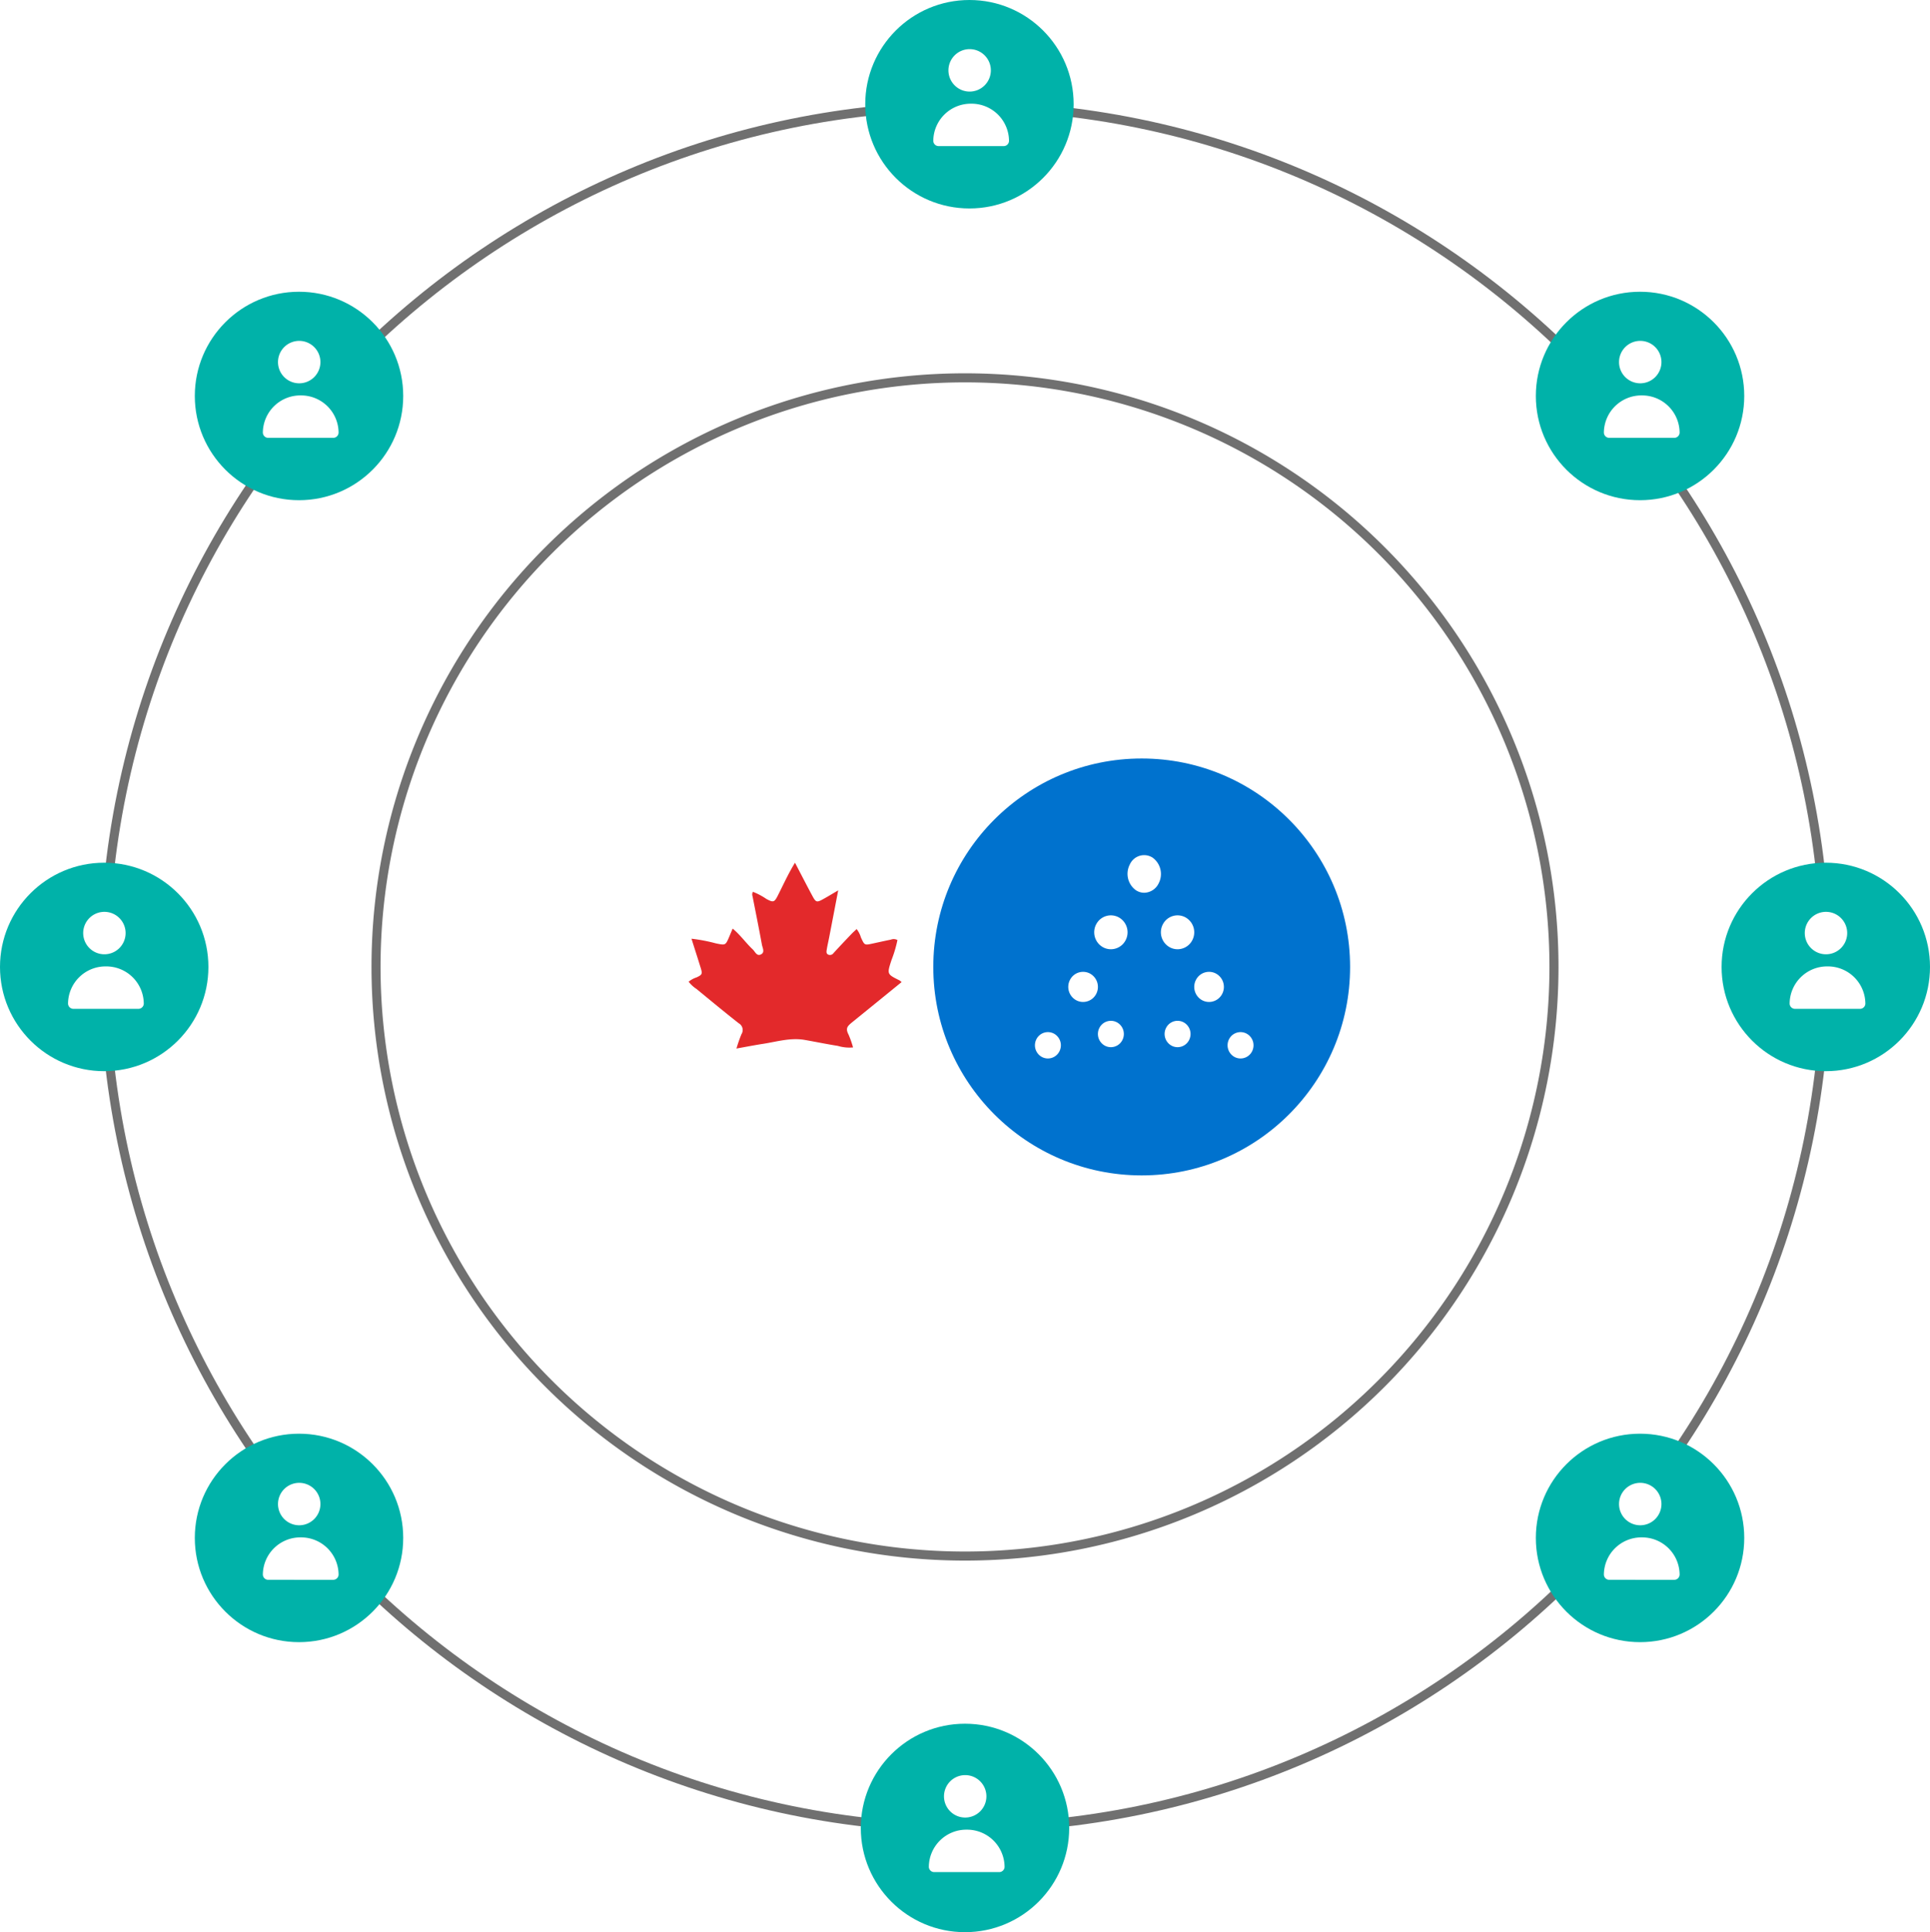 <svg xmlns="http://www.w3.org/2000/svg" xmlns:xlink="http://www.w3.org/1999/xlink" width="426" height="426.38" viewBox="0 0 426 426.38">
  <defs>
    <filter id="Oval" x="123" y="161.38" width="104" height="104" filterUnits="userSpaceOnUse">
      <feOffset input="SourceAlpha"/>
      <feGaussianBlur stdDeviation="2" result="blur"/>
      <feFlood flood-opacity="0.106"/>
      <feComposite operator="in" in2="blur"/>
      <feComposite in="SourceGraphic"/>
    </filter>
  </defs>
  <g id="img-2" transform="translate(0 -0.62)">
    <g id="Group_20" data-name="Group 20">
      <path id="Fill_32" data-name="Fill 32" d="M380,190c0,104.934-85.068,190-190,190S0,294.934,0,190,85.068,0,190,0,380,85.066,380,190" transform="translate(23 24)" fill="none" stroke="#707070" stroke-miterlimit="10" stroke-width="2"/>
      <path id="Fill_32-2" data-name="Fill 32" d="M260,130A130,130,0,1,1,130,0,130,130,0,0,1,260,130" transform="translate(83 84)" fill="none" stroke="#707070" stroke-miterlimit="10" stroke-width="2"/>
      <g id="Group_28_Copy" data-name="Group 28 Copy" transform="translate(190)">
        <g id="Group_30" data-name="Group 30" transform="translate(0.982 0.62)">
          <g id="Group_14" data-name="Group 14">
            <circle id="Oval_Copy_23" data-name="Oval Copy 23" cx="23" cy="23" r="23" fill="#00b2a9"/>
            <g id="person_copy_8" data-name="person copy 8" transform="translate(9 7.5)">
              <rect id="Rectangle" width="28.085" height="28.085" opacity="0"/>
              <path id="Path" d="M4.681,9.362A4.681,4.681,0,1,0,0,4.681,4.681,4.681,0,0,0,4.681,9.362Z" transform="translate(9.362 3.343)" fill="#fff"/>
            </g>
          </g>
          <path id="Path-2" data-name="Path" d="M15.523,9.362a1.182,1.182,0,0,0,1.194-1.17A8.276,8.276,0,0,0,8.359,0,8.276,8.276,0,0,0,0,8.191a1.182,1.182,0,0,0,1.194,1.17Z" transform="translate(15.018 22.88)" fill="#fff"/>
        </g>
      </g>
      <g id="Group_27" data-name="Group 27" transform="translate(339 317)">
        <circle id="Oval_Copy_24" data-name="Oval Copy 24" cx="23" cy="23" r="23" fill="#00b2a9"/>
        <g id="person_copy_9" data-name="person copy 9" transform="translate(9 7.5)">
          <rect id="Rectangle-2" data-name="Rectangle" width="28.085" height="28.085" opacity="0"/>
          <path id="Path-3" data-name="Path" d="M4.681,9.362A4.681,4.681,0,1,0,0,4.681,4.681,4.681,0,0,0,4.681,9.362Z" transform="translate(9.362 3.343)" fill="#fff"/>
          <path id="Path-4" data-name="Path" d="M15.523,9.362a1.182,1.182,0,0,0,1.194-1.17A8.276,8.276,0,0,0,8.359,0,8.276,8.276,0,0,0,0,8.191a1.182,1.182,0,0,0,1.194,1.17Z" transform="translate(6.018 15.38)" fill="#fff"/>
        </g>
      </g>
      <g id="Group_31" data-name="Group 31" transform="translate(190 381)">
        <circle id="Oval_Copy_25" data-name="Oval Copy 25" cx="23" cy="23" r="23" fill="#00b2a9"/>
        <g id="person_copy_10" data-name="person copy 10" transform="translate(9 8)">
          <rect id="Rectangle-3" data-name="Rectangle" width="28.085" height="28.085" opacity="0"/>
          <path id="Path-5" data-name="Path" d="M4.681,9.362A4.681,4.681,0,1,0,0,4.681,4.681,4.681,0,0,0,4.681,9.362Z" transform="translate(9.362 3.343)" fill="#fff"/>
          <path id="Path-6" data-name="Path" d="M15.523,9.362a1.182,1.182,0,0,0,1.194-1.17A8.276,8.276,0,0,0,8.359,0,8.276,8.276,0,0,0,0,8.191a1.182,1.182,0,0,0,1.194,1.17Z" transform="translate(6.018 15.38)" fill="#fff"/>
        </g>
      </g>
      <g id="Group_26" data-name="Group 26" transform="translate(43 317)">
        <circle id="Oval_Copy_26" data-name="Oval Copy 26" cx="23" cy="23" r="23" fill="#00b2a9"/>
        <g id="person_copy_11" data-name="person copy 11" transform="translate(9 7.5)">
          <rect id="Rectangle-4" data-name="Rectangle" width="28.085" height="28.085" opacity="0"/>
          <path id="Path-7" data-name="Path" d="M4.681,9.362A4.681,4.681,0,1,0,0,4.681,4.681,4.681,0,0,0,4.681,9.362Z" transform="translate(9.362 3.343)" fill="#fff"/>
          <path id="Path-8" data-name="Path" d="M15.523,9.362a1.182,1.182,0,0,0,1.194-1.17A8.276,8.276,0,0,0,8.359,0,8.276,8.276,0,0,0,0,8.191a1.182,1.182,0,0,0,1.194,1.17Z" transform="translate(6.018 15.38)" fill="#fff"/>
        </g>
      </g>
      <g id="Group_20_Copy_3" data-name="Group 20 Copy 3" transform="translate(43 65)">
        <circle id="Oval_Copy_27" data-name="Oval Copy 27" cx="23" cy="23" r="23" fill="#00b2a9"/>
        <g id="person_copy_12" data-name="person copy 12" transform="translate(9 7.5)">
          <rect id="Rectangle-5" data-name="Rectangle" width="28.085" height="28.085" opacity="0"/>
          <path id="Path-9" data-name="Path" d="M4.681,9.362A4.681,4.681,0,1,0,0,4.681,4.681,4.681,0,0,0,4.681,9.362Z" transform="translate(9.362 3.343)" fill="#fff"/>
          <path id="Path-10" data-name="Path" d="M15.523,9.362a1.182,1.182,0,0,0,1.194-1.17A8.276,8.276,0,0,0,8.359,0,8.276,8.276,0,0,0,0,8.191a1.182,1.182,0,0,0,1.194,1.17Z" transform="translate(6.018 15.38)" fill="#fff"/>
        </g>
      </g>
      <g id="Group_20_Copy_4" data-name="Group 20 Copy 4" transform="translate(339 65)">
        <circle id="Oval_Copy_27-2" data-name="Oval Copy 27" cx="23" cy="23" r="23" fill="#00b2a9"/>
        <g id="person_copy_12-2" data-name="person copy 12" transform="translate(9 7.5)">
          <rect id="Rectangle-6" data-name="Rectangle" width="28.085" height="28.085" opacity="0"/>
          <path id="Path-11" data-name="Path" d="M4.681,9.362A4.681,4.681,0,1,0,0,4.681,4.681,4.681,0,0,0,4.681,9.362Z" transform="translate(9.362 3.343)" fill="#fff"/>
          <path id="Path-12" data-name="Path" d="M15.523,9.362a1.182,1.182,0,0,0,1.194-1.17A8.276,8.276,0,0,0,8.359,0,8.276,8.276,0,0,0,0,8.191a1.182,1.182,0,0,0,1.194,1.17Z" transform="translate(6.018 15.38)" fill="#fff"/>
        </g>
      </g>
      <g id="Group_20_Copy" data-name="Group 20 Copy" transform="translate(0 191)">
        <circle id="Oval_Copy_27-3" data-name="Oval Copy 27" cx="23" cy="23" r="23" fill="#00b2a9"/>
        <g id="person_copy_12-3" data-name="person copy 12" transform="translate(9 7.5)">
          <rect id="Rectangle-7" data-name="Rectangle" width="28.085" height="28.085" opacity="0"/>
          <path id="Path-13" data-name="Path" d="M4.681,9.362A4.681,4.681,0,1,0,0,4.681,4.681,4.681,0,0,0,4.681,9.362Z" transform="translate(9.362 3.343)" fill="#fff"/>
          <path id="Path-14" data-name="Path" d="M15.523,9.362a1.182,1.182,0,0,0,1.194-1.17A8.276,8.276,0,0,0,8.359,0,8.276,8.276,0,0,0,0,8.191a1.182,1.182,0,0,0,1.194,1.17Z" transform="translate(6.018 15.38)" fill="#fff"/>
        </g>
      </g>
      <g id="Group_20_Copy_2" data-name="Group 20 Copy 2" transform="translate(380 191)">
        <circle id="Oval_Copy_27-4" data-name="Oval Copy 27" cx="23" cy="23" r="23" fill="#00b2a9"/>
        <g id="person_copy_12-4" data-name="person copy 12" transform="translate(9 7.5)">
          <rect id="Rectangle-8" data-name="Rectangle" width="28.085" height="28.085" opacity="0"/>
          <path id="Path-15" data-name="Path" d="M4.681,9.362A4.681,4.681,0,1,0,0,4.681,4.681,4.681,0,0,0,4.681,9.362Z" transform="translate(9.362 3.343)" fill="#fff"/>
          <path id="Path-16" data-name="Path" d="M15.523,9.362a1.182,1.182,0,0,0,1.194-1.17A8.276,8.276,0,0,0,8.359,0,8.276,8.276,0,0,0,0,8.191a1.182,1.182,0,0,0,1.194,1.17Z" transform="translate(6.018 15.38)" fill="#fff"/>
        </g>
      </g>
      <g id="Group_34" data-name="Group 34" transform="translate(129 168)">
        <g id="Group_33" data-name="Group 33">
          <g transform="matrix(1, 0, 0, 1, -129, -167.38)" filter="url(#Oval)">
            <circle id="Oval-2" data-name="Oval" cx="46" cy="46" r="46" transform="translate(129 167.38)" fill="#fff"/>
          </g>
          <path id="Fill_1" data-name="Fill 1" d="M23.475,0c1.369,2.62,2.582,4.994,3.846,7.339.762,1.414.971,1.461,2.328.719,1.042-.57,2.056-1.193,3.365-1.957-.708,3.691-1.349,7.046-2,10.4-.168.873-.379,1.739-.519,2.616-.067.418-.192.939.335,1.171A.966.966,0,0,0,32,19.917c1.289-1.405,2.6-2.788,3.918-4.169.348-.366.731-.7,1.162-1.106a5.434,5.434,0,0,1,.948,1.853c.8,1.722.775,1.733,2.532,1.353,1.362-.295,2.722-.6,4.088-.877a1.659,1.659,0,0,1,1.441.1,27.586,27.586,0,0,1-1.326,4.442c-.99,3.075-1.011,3.067,1.793,4.458a3.447,3.447,0,0,1,.446.372c-1.977,1.608-3.926,3.195-5.876,4.78q-2.514,2.043-5.031,4.083c-1.11.9-1.5,1.365-.793,2.736a21.631,21.631,0,0,1,.988,2.815,8.747,8.747,0,0,1-3.356-.339c-2.438-.385-4.858-.886-7.29-1.313-3.15-.553-6.171.388-9.229.862-1.867.29-3.722.654-5.858,1.034a31.816,31.816,0,0,1,1.1-3.16,1.708,1.708,0,0,0-.608-2.419C7.908,32.948,4.826,30.4,1.738,27.859A7.032,7.032,0,0,1,0,26.257,5.372,5.372,0,0,1,1.759,25.3c1.223-.569,1.315-.768.918-2.052-.651-2.105-1.328-4.2-2.049-6.479A37.065,37.065,0,0,1,6.021,17.8c2.127.427,2.117.475,2.959-1.511.22-.518.435-1.038.736-1.756,1.717,1.419,2.907,3.162,4.416,4.578.533.5.882,1.531,1.754,1.157,1.038-.445.418-1.468.286-2.2C15.524,14.508,14.8,10.957,14.107,7.4a1.151,1.151,0,0,1,.085-.977A14.7,14.7,0,0,1,17.169,8c1.506.8,1.741.758,2.5-.723C20.88,4.9,21.969,2.455,23.475,0" transform="translate(23 23)" fill="#e3292b"/>
        </g>
        <g id="Group_25" data-name="Group 25" transform="translate(77)">
          <g id="Group_28" data-name="Group 28">
            <circle id="Oval-3" data-name="Oval" cx="46" cy="46" r="46" fill="#0072ce"/>
            <path id="Combined_Shape" data-name="Combined Shape" d="M43.942,44.483a2.935,2.935,0,0,1-1.032-3.977,2.838,2.838,0,0,1,3.913-1.049,2.936,2.936,0,0,1,1.032,3.977,2.851,2.851,0,0,1-2.475,1.445A2.814,2.814,0,0,1,43.942,44.483Zm-42.52,0A2.934,2.934,0,0,1,.39,40.505,2.837,2.837,0,0,1,4.3,39.456a2.934,2.934,0,0,1,1.032,3.977A2.851,2.851,0,0,1,2.86,44.878,2.813,2.813,0,0,1,1.422,44.483Zm28.619-2.494a2.935,2.935,0,0,1-1.032-3.977,2.836,2.836,0,0,1,3.912-1.049,2.935,2.935,0,0,1,1.033,3.977,2.853,2.853,0,0,1-2.475,1.445A2.811,2.811,0,0,1,30.041,41.989Zm-14.719,0a2.935,2.935,0,0,1-1.032-3.977A2.836,2.836,0,0,1,18.2,36.963a2.935,2.935,0,0,1,1.033,3.977,2.852,2.852,0,0,1-2.475,1.445A2.811,2.811,0,0,1,15.323,41.989ZM36.786,31.96a3.355,3.355,0,0,1-1.18-4.546,3.241,3.241,0,0,1,4.472-1.2,3.352,3.352,0,0,1,1.179,4.544,3.26,3.26,0,0,1-2.829,1.651A3.214,3.214,0,0,1,36.786,31.96Zm-27.8,0A3.355,3.355,0,0,1,7.8,27.414a3.241,3.241,0,0,1,4.472-1.2,3.353,3.353,0,0,1,1.18,4.544,3.26,3.26,0,0,1-2.83,1.651A3.215,3.215,0,0,1,8.984,31.96ZM29.63,20.268A3.773,3.773,0,0,1,28.3,15.155a3.647,3.647,0,0,1,5.031-1.349,3.772,3.772,0,0,1,1.327,5.113,3.665,3.665,0,0,1-3.182,1.858A3.616,3.616,0,0,1,29.63,20.268Zm-14.719,0a3.773,3.773,0,0,1-1.328-5.113,3.647,3.647,0,0,1,5.031-1.349,3.772,3.772,0,0,1,1.327,5.113,3.665,3.665,0,0,1-3.182,1.858A3.616,3.616,0,0,1,14.911,20.268ZM22.271,7.745a4.461,4.461,0,0,1-1.327-5.681,3.458,3.458,0,0,1,5.031-1.5A4.463,4.463,0,0,1,27.3,6.247a3.618,3.618,0,0,1-3.182,2.064A3.347,3.347,0,0,1,22.271,7.745Z" transform="translate(22.439 21.317)" fill="#fff"/>
          </g>
        </g>
      </g>
    </g>
  </g>
</svg>
